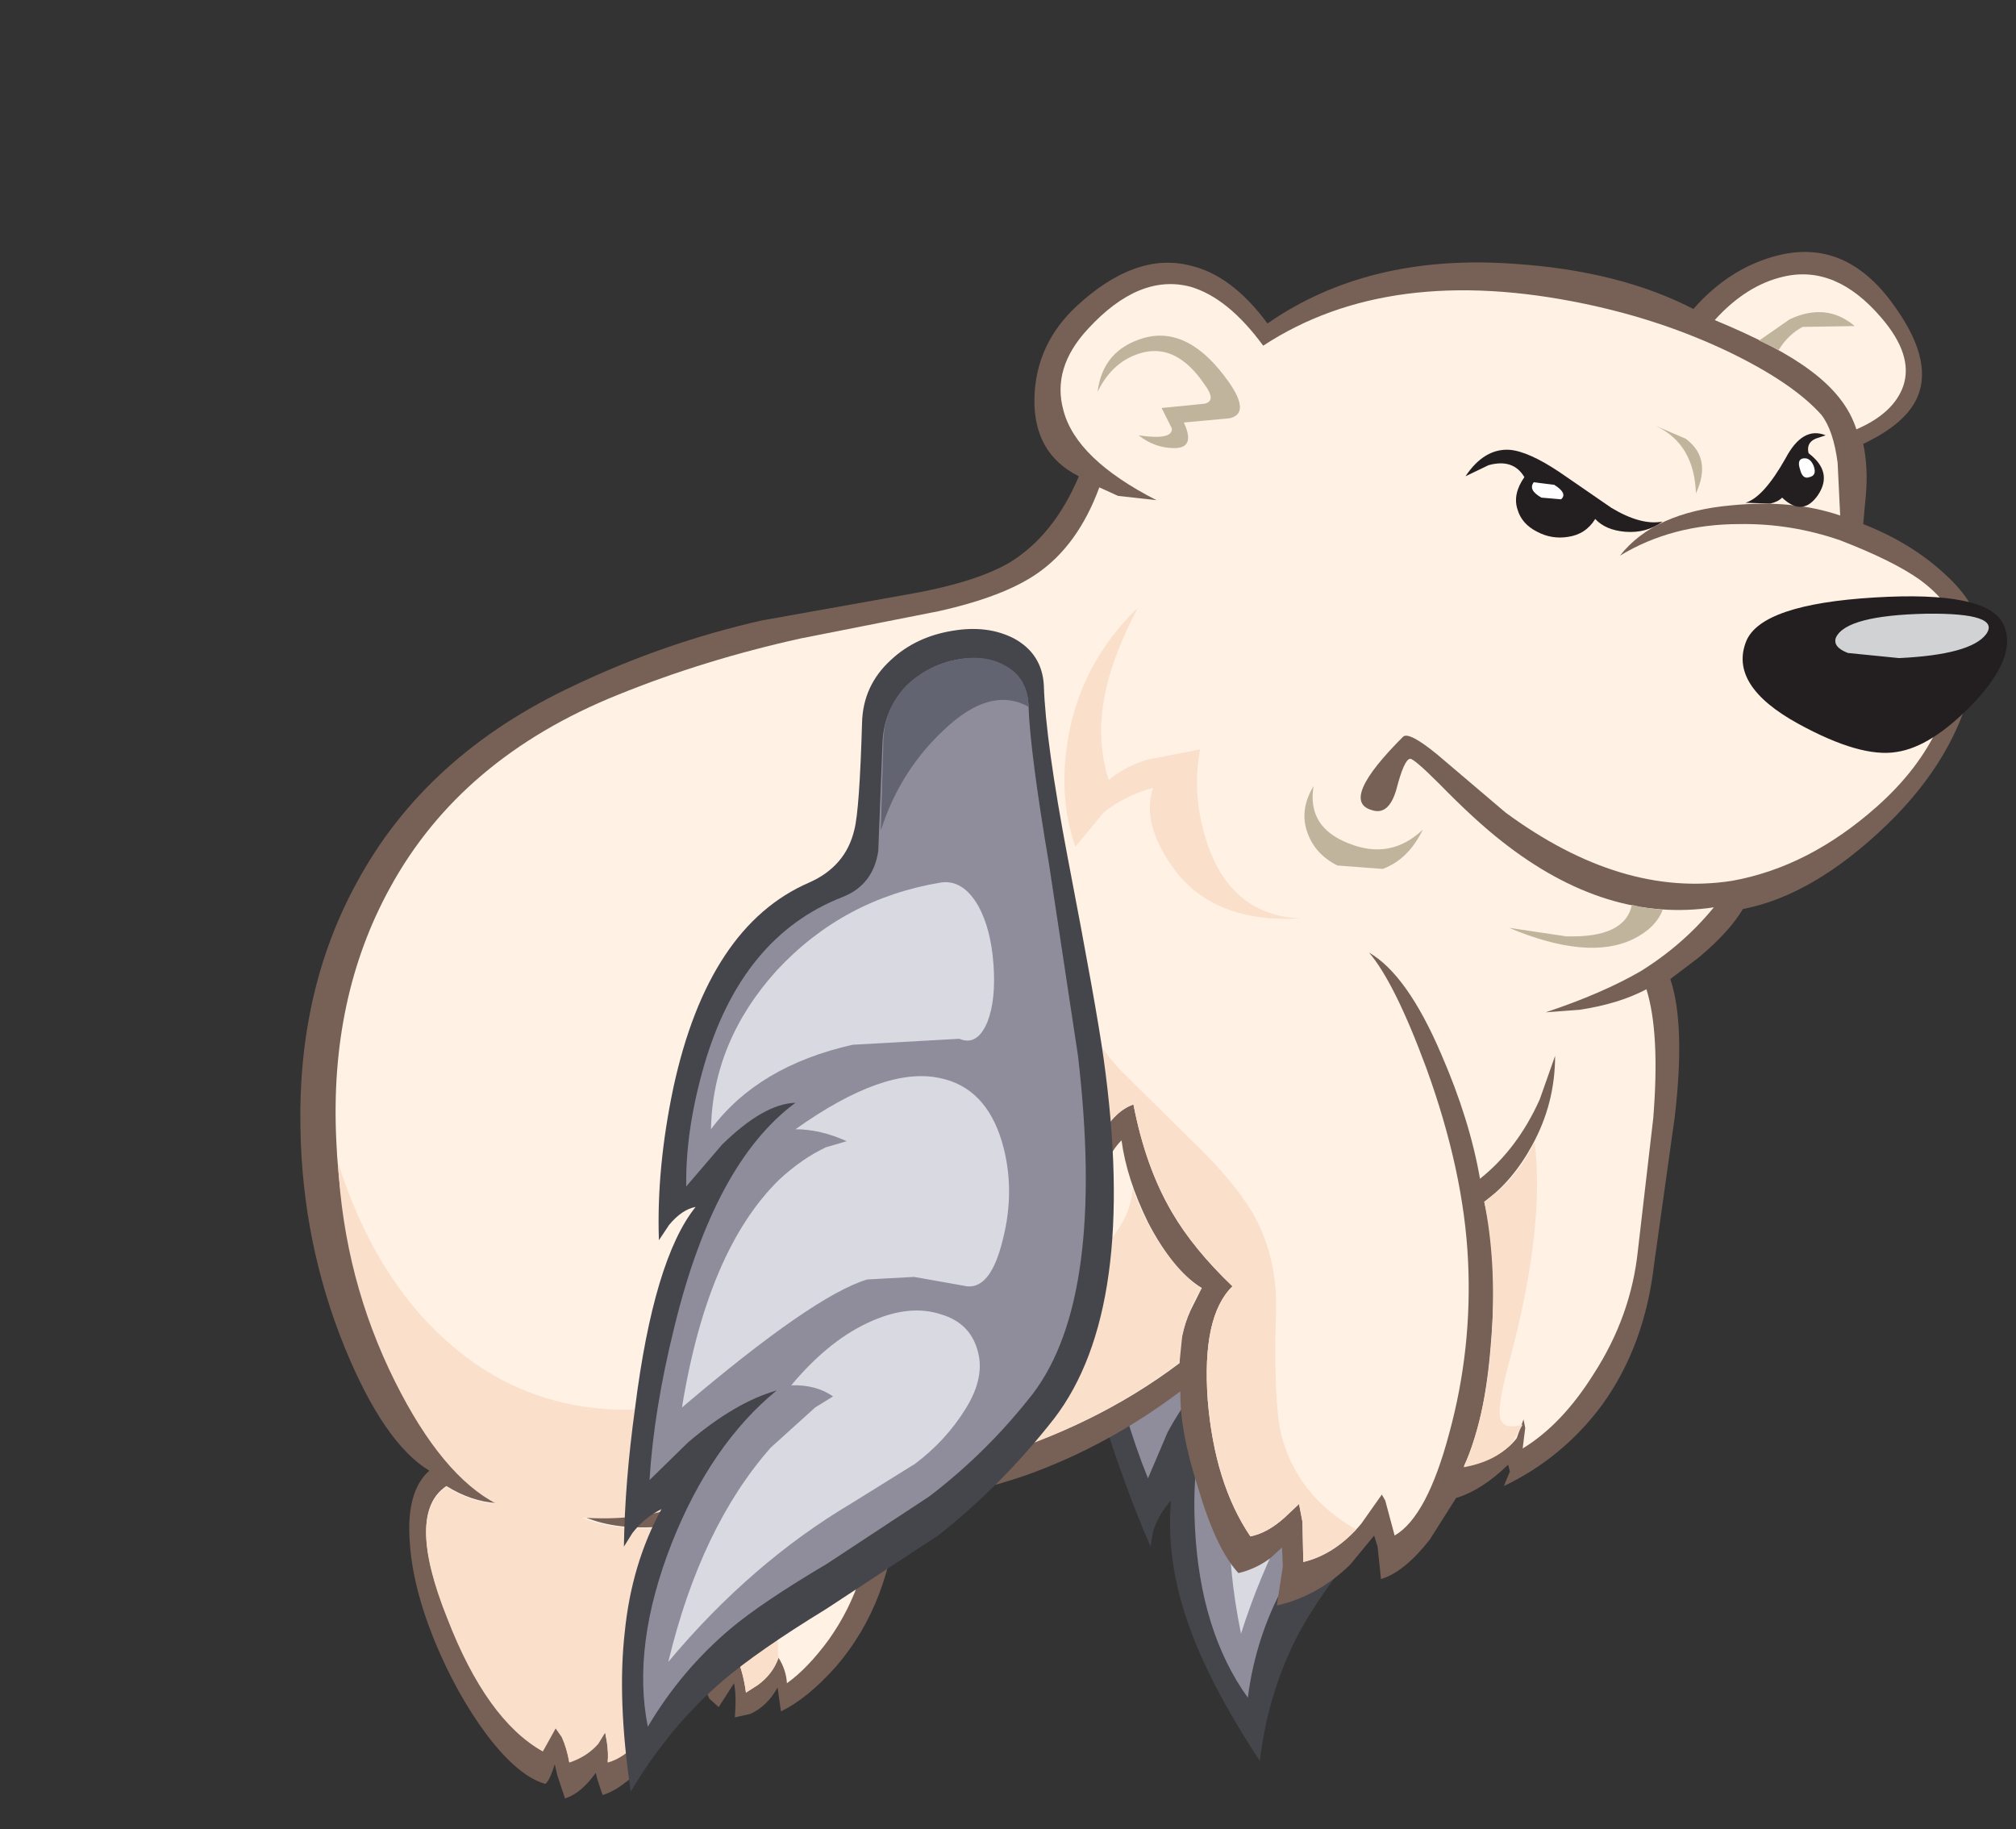 <?xml version="1.0" encoding="UTF-8" standalone="no"?>
<svg xmlns:ffdec="https://www.free-decompiler.com/flash" xmlns:xlink="http://www.w3.org/1999/xlink" ffdec:objectType="frame" height="107.15px" width="118.1px" xmlns="http://www.w3.org/2000/svg">
  <rect width="100%" height="100%" fill="#333333" stroke="none"/>
  <g transform="matrix(1.0, 0.0, 0.0, 1.0, 70.35, 55.15)">
    <use ffdec:characterId="110" height="90.6" transform="matrix(1.0, 0.0, 0.0, 1.0, -52.75, -40.4)" width="100.0" xlink:href="#shape0"/>
  </g>
  <defs>
    <g id="shape0" transform="matrix(1.0, 0.0, 0.0, 1.0, 52.75, 40.4)">
      <path d="M-0.9 -17.3 Q0.55 -14.45 4.6 -8.8 L11.5 0.9 Q19.5 13.3 17.55 20.6 16.35 25.05 14.05 28.9 L9.75 34.8 Q6.95 38.25 5.75 40.5 3.95 43.9 3.45 48.0 0.45 43.45 -0.8 39.8 -2.05 36.15 -1.75 32.75 -2.45 33.5 -2.8 34.55 L-2.95 35.45 Q-4.4 32.1 -5.7 28.0 -8.3 19.9 -7.3 16.4 -7.95 16.75 -8.3 17.85 L-8.5 18.8 Q-10.4 15.1 -11.4 10.6 -13.45 1.55 -8.95 -2.6 -7.3 -4.15 -7.7 -6.2 L-9.95 -11.9 Q-10.8 -13.9 -9.9 -15.75 -9.1 -17.45 -7.25 -18.4 -5.4 -19.4 -3.7 -19.15 -1.75 -18.9 -0.9 -17.3" fill="#45464b" fill-rule="evenodd" stroke="none"/>
      <path d="M-1.2 -15.9 Q0.0 -13.5 3.7 -8.15 L10.05 1.3 Q17.5 13.3 15.75 19.7 14.75 23.6 12.6 27.0 11.5 28.9 8.6 32.45 6.05 35.65 4.9 37.65 3.2 40.75 2.75 44.3 -0.05 40.4 -0.35 34.3 -0.65 28.45 1.65 24.45 -0.35 25.8 -1.95 28.75 L-3.1 31.45 Q-4.6 27.75 -5.55 23.0 -7.3 13.7 -4.35 9.1 -6.1 9.7 -7.35 12.65 L-8.3 15.45 Q-9.7 12.55 -10.25 8.9 -11.35 1.4 -6.8 -2.5 -5.35 -3.7 -5.9 -5.6 L-8.3 -11.35 Q-9.1 -13.05 -8.35 -14.65 -7.8 -16.1 -6.35 -16.95 -4.9 -17.75 -3.5 -17.55 -1.95 -17.35 -1.2 -15.9" fill="#8f8d9b" fill-rule="evenodd" stroke="none"/>
      <path d="M12.5 21.8 Q12.2 23.85 11.05 25.55 L8.5 28.85 Q4.5 33.8 2.35 40.55 0.8 32.95 2.75 27.5 3.35 25.8 4.15 24.55 L4.9 23.65 2.35 23.85 Q3.35 20.65 5.25 18.95 6.95 17.35 8.85 17.35 10.6 17.25 11.65 18.5 12.8 19.75 12.5 21.8" fill="#d8d9e1" fill-rule="evenodd" stroke="none"/>
      <path d="M-1.55 10.8 L-0.6 10.1 -3.65 10.5 Q-0.35 5.5 3.0 5.05 5.7 4.7 7.95 7.25 9.85 9.45 10.35 12.25 10.9 15.1 9.55 15.4 L6.45 15.9 Q4.95 16.15 3.9 16.95 1.35 18.75 -3.15 27.05 -5.6 18.35 -3.3 13.35 -2.6 11.8 -1.55 10.8" fill="#d8d9e1" fill-rule="evenodd" stroke="none"/>
      <path d="M3.05 2.65 Q1.1 2.6 -2.6 4.95 -7.25 7.85 -8.35 12.05 -10.35 7.5 -8.6 2.6 -6.7 -2.4 -1.75 -5.1 -0.6 -5.65 0.9 -4.6 2.15 -3.65 3.15 -1.8 4.2 -0.05 4.2 1.25 4.25 2.7 3.05 2.65" fill="#d8d9e1" fill-rule="evenodd" stroke="none"/>
      <path d="M-8.35 -14.7 Q-7.8 -16.1 -6.35 -16.95 -4.9 -17.8 -3.5 -17.6 -1.95 -17.4 -1.2 -15.95 L-1.2 -15.9 Q-3.8 -16.3 -5.3 -13.0 -6.7 -10.1 -6.3 -6.65 L-8.3 -11.35 Q-9.1 -13.05 -8.35 -14.7" fill="#636471" fill-rule="evenodd" stroke="none"/>
      <path d="M42.0 -31.95 Q41.35 -30.35 38.8 -29.15 39.1 -27.75 38.95 -26.1 L38.8 -24.45 Q41.6 -23.35 43.55 -21.55 45.6 -19.7 45.55 -18.05 45.4 -11.9 40.2 -6.85 35.9 -2.7 31.75 -1.9 30.95 -0.55 29.15 0.95 L27.5 2.2 Q28.4 4.9 27.75 10.35 L26.55 18.9 Q26.0 23.7 23.5 27.15 21.2 30.25 17.75 31.9 L18.1 31.05 18.0 30.65 Q16.45 32.15 14.95 32.6 L13.4 35.05 Q11.9 36.95 10.55 37.35 L10.35 35.45 10.15 34.8 8.75 36.5 Q6.85 38.35 4.45 38.9 L4.8 36.6 4.75 35.5 4.1 36.1 Q3.25 36.75 2.2 37.0 0.9 35.6 -0.15 32.05 -1.25 28.65 -1.2 26.35 -5.45 29.55 -10.2 31.25 -14.1 32.6 -17.75 32.85 -18.1 38.7 -21.4 42.5 -23.05 44.35 -24.6 45.1 L-24.8 43.7 Q-25.4 44.8 -26.4 45.25 L-27.3 45.45 Q-27.2 44.15 -27.35 43.45 L-28.25 44.85 -28.8 44.35 -29.4 43.05 Q-30.15 45.45 -32.05 47.65 -33.8 49.65 -35.05 50.0 L-35.35 49.1 -35.45 48.7 Q-36.3 49.9 -37.25 50.2 L-37.7 48.85 -37.85 48.2 Q-38.15 49.15 -38.4 49.35 -40.0 48.9 -41.85 46.45 -43.6 44.1 -44.9 40.95 -46.2 37.75 -46.35 35.1 -46.55 32.2 -45.2 31.0 -47.85 29.4 -50.15 23.8 -52.65 17.65 -52.75 10.9 -52.9 2.85 -49.45 -3.45 -45.4 -10.95 -36.7 -15.0 -31.45 -17.5 -25.75 -18.8 L-17.35 -20.3 Q-13.25 -21.0 -11.2 -22.2 -8.6 -23.8 -7.15 -27.25 -9.85 -28.6 -9.75 -31.9 -9.65 -35.0 -7.3 -37.2 -3.85 -40.4 -0.65 -39.6 1.8 -39.05 3.9 -36.2 9.8 -40.3 18.3 -39.7 24.5 -39.3 28.85 -37.05 31.0 -39.5 33.85 -40.2 37.75 -41.15 40.5 -37.4 42.9 -34.15 42.0 -31.95" fill="#776156" fill-rule="evenodd" stroke="none"/>
      <path d="M38.4 -30.0 Q37.8 -31.9 35.7 -33.45 33.85 -34.85 30.1 -36.4 31.95 -38.45 34.15 -38.95 37.2 -39.65 39.85 -36.55 41.75 -34.35 41.15 -32.55 40.6 -30.95 38.4 -30.0" fill="#fff1e4" fill-rule="evenodd" stroke="none"/>
      <path d="M-28.55 33.85 L-26.85 32.5 -22.1 33.05 -19.25 32.95 Q-19.35 37.45 -21.8 40.9 -23.05 42.6 -24.25 43.45 -24.3 42.65 -24.75 41.95 -25.1 42.9 -25.95 43.55 L-26.65 44.0 Q-26.8 42.85 -27.2 41.9 -27.65 42.85 -28.35 43.4 -28.6 43.5 -29.05 41.6 -28.35 39.3 -28.4 36.35 L-28.55 33.85" fill="#fff1e4" fill-rule="evenodd" stroke="none"/>
      <path d="M36.35 -30.85 Q37.05 -29.95 37.3 -28.05 L37.45 -24.95 Q34.7 -25.9 31.1 -25.55 26.55 -25.15 24.55 -22.6 27.6 -24.45 31.55 -24.45 34.55 -24.5 37.45 -23.5 40.55 -22.3 42.1 -21.2 44.15 -19.7 44.25 -18.05 44.5 -12.25 39.6 -7.9 35.6 -4.35 31.1 -3.55 24.65 -2.55 17.85 -7.55 L13.85 -10.95 Q12.2 -12.3 11.85 -12.0 8.1 -8.25 10.0 -7.7 11.0 -7.35 11.45 -8.9 11.9 -10.65 12.25 -10.7 12.45 -10.75 14.0 -9.2 16.05 -7.1 17.65 -5.85 23.75 -1.05 30.05 -2.0 28.25 0.2 25.75 1.75 23.5 3.05 20.2 4.15 L22.2 4.0 Q24.5 3.65 26.1 2.8 26.9 5.35 26.5 10.35 L25.6 18.1 Q25.2 21.95 23.0 25.35 21.15 28.3 18.85 29.7 L19.0 28.5 18.9 28.0 18.5 29.1 Q17.6 30.3 15.4 30.75 16.65 28.15 17.0 23.4 17.4 18.55 16.6 15.25 18.25 14.05 19.4 11.95 20.75 9.5 20.75 6.7 L19.85 9.25 Q18.55 12.15 16.35 13.9 15.75 10.45 14.1 6.65 12.1 1.95 9.85 0.65 11.35 2.4 13.2 7.4 15.4 13.45 15.65 18.7 15.9 23.85 14.55 28.8 13.25 33.7 11.35 34.8 L10.8 32.75 10.6 32.4 9.4 34.1 Q7.9 35.9 6.0 36.35 L5.95 34.0 5.75 32.95 4.9 33.75 Q3.9 34.65 2.9 34.85 0.8 31.75 0.4 26.85 0.05 21.95 1.85 20.2 -0.45 18.0 -1.7 15.85 -3.25 13.2 -3.95 9.55 -5.15 9.95 -6.05 11.75 -7.1 10.05 -6.85 8.35 -7.55 8.4 -8.35 9.1 -9.0 7.45 -8.8 5.05 -8.6 2.5 -7.6 1.25 -9.2 2.45 -9.65 5.9 -10.15 9.45 -8.85 11.65 L-8.4 10.3 Q-8.1 9.55 -7.65 9.4 -7.85 10.55 -7.3 12.1 -6.8 13.55 -5.9 14.5 -5.65 12.65 -4.65 11.65 -4.35 13.9 -3.1 16.45 -1.65 19.25 0.05 20.3 L-0.6 21.6 Q-1.3 23.15 -1.25 24.7 -6.35 28.55 -12.95 30.35 -19.45 32.1 -26.35 31.6 -22.65 29.0 -22.55 22.35 -22.45 16.5 -24.75 13.0 -22.5 21.2 -24.75 27.1 -27.45 34.3 -36.25 33.65 -34.5 34.45 -31.9 34.3 L-29.7 34.0 Q-29.15 39.3 -31.05 43.7 -32.75 47.5 -34.75 48.05 -34.7 47.5 -34.8 46.85 L-34.9 46.3 -35.3 46.95 Q-35.95 47.7 -37.0 48.05 -37.15 47.2 -37.45 46.5 L-37.8 46.0 -38.55 47.35 Q-41.85 45.55 -44.15 39.55 -46.6 33.5 -44.2 31.9 -42.75 32.8 -41.25 32.9 -44.5 31.2 -47.3 25.2 -50.35 18.8 -50.65 11.65 -51.05 3.3 -47.5 -3.15 -43.35 -10.75 -34.15 -14.45 -29.1 -16.5 -23.45 -17.75 L-15.35 -19.35 Q-11.55 -20.2 -9.6 -21.55 -7.2 -23.2 -5.95 -26.6 L-4.85 -26.1 -2.6 -25.85 Q-7.3 -28.25 -8.05 -31.1 -8.75 -33.6 -6.6 -35.9 -3.6 -39.15 -0.6 -38.35 1.6 -37.7 3.65 -34.9 11.05 -39.75 22.5 -37.35 27.05 -36.4 31.0 -34.5 34.7 -32.7 36.35 -30.85" fill="#fff1e4" fill-rule="evenodd" stroke="none"/>
      <path d="M27.05 -1.85 Q26.65 -0.8 25.35 -0.15 22.7 1.15 18.05 -0.8 L21.4 -0.3 Q24.85 -0.2 25.25 -2.15 L25.85 -2.0 27.05 -1.85" fill="#c1b49c" fill-rule="evenodd" stroke="none"/>
      <path d="M6.25 -6.35 Q5.75 -7.7 6.6 -9.1 6.2 -6.7 8.65 -5.75 11.1 -4.75 13.0 -6.55 12.15 -4.8 10.65 -4.25 L8.0 -4.45 Q6.7 -5.1 6.25 -6.35" fill="#c1b49c" fill-rule="evenodd" stroke="none"/>
      <path d="M36.0 -29.45 Q35.45 -29.2 35.6 -28.6 37.05 -27.5 36.15 -26.15 35.25 -24.85 34.05 -26.0 33.8 -25.75 33.35 -25.65 L31.9 -25.7 Q32.95 -26.0 34.25 -28.3 35.25 -30.2 36.6 -29.65 L36.0 -29.45" fill="#231f20" fill-rule="evenodd" stroke="none"/>
      <path d="M23.1 -24.75 Q22.55 -23.85 21.5 -23.7 20.55 -23.55 19.7 -24.0 18.8 -24.45 18.55 -25.3 18.25 -26.2 18.95 -27.2 18.3 -28.3 16.85 -27.9 L15.5 -27.25 Q16.6 -28.9 18.1 -28.8 19.2 -28.7 21.0 -27.5 L24.05 -25.4 Q25.8 -24.35 27.05 -24.6 26.1 -23.9 24.85 -24.0 23.7 -24.1 23.1 -24.75" fill="#231f20" fill-rule="evenodd" stroke="none"/>
      <path d="M20.7 -26.75 Q21.5 -26.25 21.1 -25.9 L19.95 -26.0 Q19.15 -26.45 19.5 -26.9 L20.7 -26.75" fill="#ffffff" fill-rule="evenodd" stroke="none"/>
      <path d="M35.1 -27.65 Q34.9 -28.25 35.3 -28.3 35.7 -28.35 35.9 -27.85 36.1 -27.3 35.65 -27.2 35.25 -27.05 35.1 -27.65" fill="#ffffff" fill-rule="evenodd" stroke="none"/>
      <path d="M29.0 -26.25 Q28.9 -29.15 26.65 -30.2 L28.4 -29.45 Q29.95 -28.3 29.0 -26.25" fill="#c1b49c" fill-rule="evenodd" stroke="none"/>
      <path d="M32.7 -35.2 L34.5 -36.45 Q36.65 -37.45 38.3 -36.05 L35.25 -36.0 Q34.4 -35.55 33.85 -34.65 L32.7 -35.2" fill="#c1b49c" fill-rule="evenodd" stroke="none"/>
      <path d="M-6.05 -32.2 Q-5.75 -34.65 -3.35 -35.35 -0.7 -36.1 1.65 -32.75 2.9 -30.95 1.7 -30.65 L-1.0 -30.4 Q-0.3 -28.9 -1.55 -28.9 -2.7 -28.9 -3.65 -29.65 -1.65 -29.35 -1.7 -30.05 L-2.3 -31.25 0.2 -31.5 Q0.95 -31.65 0.2 -32.65 -1.4 -35.0 -3.4 -34.5 -5.15 -34.05 -6.05 -32.2" fill="#c1b49c" fill-rule="evenodd" stroke="none"/>
      <path d="M-8.0 1.95 Q-7.1 4.85 -4.8 7.45 L-0.6 11.6 Q1.9 14.0 3.0 15.85 4.5 18.45 4.4 21.65 4.25 26.95 4.7 28.85 5.6 32.45 9.1 34.45 7.65 35.95 6.0 36.35 L5.95 34.0 5.75 32.95 4.9 33.75 Q3.9 34.65 2.9 34.85 0.8 31.75 0.4 26.85 0.05 21.95 1.85 20.2 -0.45 18.0 -1.7 15.85 -3.25 13.2 -3.95 9.55 -5.15 9.95 -6.05 11.75 -7.1 10.05 -6.85 8.35 -7.55 8.4 -8.35 9.1 -8.9 7.65 -8.85 5.55 -8.75 3.4 -8.0 1.95" fill="#fadfcb" fill-rule="evenodd" stroke="none"/>
      <path d="M19.55 11.75 Q20.15 16.65 18.2 24.1 17.45 26.85 17.5 27.6 17.5 28.7 18.85 28.3 L18.25 29.35 Q17.3 30.45 15.4 30.8 16.8 27.55 17.05 22.9 17.3 18.7 16.6 15.25 L17.6 14.45 Q18.8 13.3 19.55 11.75" fill="#fadfcb" fill-rule="evenodd" stroke="none"/>
      <path d="M-26.25 31.55 Q-23.35 29.3 -22.7 24.55 -18.4 25.75 -11.25 21.9 -4.15 18.1 -4.0 14.45 -3.4 16.2 -2.3 17.85 -1.05 19.7 0.05 20.3 -0.75 21.45 -1.1 23.15 L-1.25 24.65 Q-6.15 28.4 -12.55 30.3 -19.65 32.45 -26.25 31.55" fill="#fadfcb" fill-rule="evenodd" stroke="none"/>
      <path d="M-36.15 27.25 Q-32.1 27.85 -28.5 26.4 -25.05 25.0 -23.75 22.45 -24.2 27.8 -26.9 30.7 -30.15 34.15 -36.25 33.75 -34.5 34.5 -31.9 34.35 L-29.7 34.05 Q-29.15 39.35 -31.05 43.75 -32.75 47.55 -34.75 48.1 -34.7 47.55 -34.8 46.9 L-34.9 46.35 -35.3 47.0 Q-35.95 47.75 -37.0 48.1 -37.15 47.25 -37.45 46.6 L-37.8 46.1 -38.55 47.45 Q-41.85 45.6 -44.15 39.65 -46.6 33.55 -44.2 31.95 -42.75 32.85 -41.25 32.95 -44.45 31.3 -47.2 25.8 -50.2 19.8 -50.55 12.95 -48.45 19.55 -44.3 23.3 -40.75 26.55 -36.15 27.25" fill="#fadfcb" fill-rule="evenodd" stroke="none"/>
      <path d="M-28.55 33.85 L-26.85 32.5 -22.0 33.05 Q-23.4 34.05 -24.1 36.1 -24.95 38.45 -24.75 42.0 -25.1 42.95 -25.95 43.55 L-26.65 44.0 Q-26.8 42.85 -27.2 41.9 -27.65 42.85 -28.35 43.4 -28.6 43.5 -29.05 41.6 -28.35 39.3 -28.4 36.35 L-28.55 33.85" fill="#fadfcb" fill-rule="evenodd" stroke="none"/>
      <path d="M-7.35 -5.55 Q-8.35 -8.35 -7.8 -11.8 -7.05 -16.3 -3.7 -19.55 -5.1 -16.85 -5.55 -14.8 -6.2 -11.95 -5.4 -9.45 -4.55 -10.2 -3.15 -10.65 L-0.05 -11.25 Q-0.6 -8.25 0.55 -5.25 2.05 -1.5 5.85 -1.35 0.7 -1.05 -1.65 -4.35 -3.5 -6.95 -2.8 -9.0 -4.45 -8.55 -5.7 -7.55 L-7.35 -5.55" fill="#fadfcb" fill-rule="evenodd" stroke="none"/>
      <path d="M47.0 -18.6 Q47.9 -16.75 45.25 -13.95 42.8 -11.4 40.75 -11.1 38.65 -10.75 35.0 -12.75 30.9 -15.0 31.95 -17.6 32.85 -19.75 39.45 -20.15 46.05 -20.55 47.0 -18.6" fill="#231f20" fill-rule="evenodd" stroke="none"/>
      <path d="M42.5 -19.2 Q46.9 -19.25 46.0 -18.0 45.1 -16.8 40.9 -16.6 L37.9 -16.9 Q37.0 -17.25 37.2 -17.8 37.8 -19.1 42.5 -19.2" fill="#d0d2d3" fill-rule="evenodd" stroke="none"/>
      <path d="M-19.85 -12.8 Q-19.8 -15.0 -18.15 -16.5 -16.7 -17.85 -14.55 -18.2 -12.5 -18.55 -10.95 -17.75 -9.3 -16.85 -9.2 -15.0 -9.1 -11.75 -7.8 -4.9 -6.1 3.95 -5.7 6.85 -3.65 21.5 -8.6 27.95 -11.65 31.85 -15.4 34.8 L-21.95 39.1 Q-25.95 41.55 -28.0 43.3 -31.15 46.0 -33.4 49.8 -34.2 44.4 -33.75 40.45 -33.35 36.45 -31.6 33.25 -32.6 33.75 -33.3 34.65 L-33.8 35.45 Q-33.75 31.7 -33.15 27.35 -32.05 18.6 -29.6 15.55 -30.4 15.7 -31.15 16.6 L-31.75 17.5 Q-31.9 13.3 -30.9 8.55 -28.85 -0.9 -22.95 -3.45 -20.8 -4.4 -20.3 -6.55 -20.0 -7.7 -19.85 -12.8" fill="#45464b" fill-rule="evenodd" stroke="none"/>
      <path d="M-18.65 -11.7 Q-18.55 -13.6 -17.25 -14.95 -16.05 -16.15 -14.35 -16.5 -12.7 -16.8 -11.5 -16.15 -10.15 -15.4 -10.1 -13.8 -10.0 -11.05 -8.9 -4.55 L-7.2 6.7 Q-5.55 20.85 -9.85 26.5 -12.5 29.9 -15.9 32.5 L-21.9 36.45 Q-25.7 38.7 -27.55 40.25 -30.45 42.7 -32.4 46.0 -33.35 41.25 -31.0 35.25 -28.7 29.45 -24.85 26.3 -27.3 27.0 -30.05 29.35 L-32.3 31.55 Q-32.05 27.45 -30.85 22.6 -28.5 12.95 -23.75 9.45 -25.6 9.5 -28.05 11.9 L-30.15 14.35 Q-30.2 11.05 -29.1 7.25 -26.9 -0.3 -21.0 -2.6 -19.2 -3.3 -18.9 -5.3 L-18.65 -11.7" fill="#8f8d9b" fill-rule="evenodd" stroke="none"/>
      <path d="M-13.8 27.4 Q-14.95 29.25 -16.75 30.6 L-20.45 32.9 Q-26.35 36.4 -31.2 42.2 -29.3 34.3 -25.2 29.65 L-22.6 27.3 -21.55 26.65 Q-22.55 25.95 -24.0 26.0 -21.7 23.25 -19.2 22.2 -17.0 21.25 -15.2 21.85 -13.55 22.35 -13.1 23.9 -12.6 25.5 -13.8 27.4" fill="#d8d9e1" fill-rule="evenodd" stroke="none"/>
      <path d="M-13.7 20.2 L-16.8 19.65 -19.55 19.8 Q-22.7 20.75 -30.4 27.3 -28.9 18.05 -24.7 13.95 -23.35 12.7 -21.95 12.05 L-20.75 11.7 Q-22.3 11.0 -23.75 11.0 -18.55 7.3 -15.3 8.0 -12.6 8.55 -11.65 11.75 -10.85 14.5 -11.6 17.45 -12.3 20.35 -13.7 20.2" fill="#d8d9e1" fill-rule="evenodd" stroke="none"/>
      <path d="M-14.15 5.7 L-20.4 6.05 Q-25.95 7.3 -28.7 11.0 -28.6 5.85 -24.85 1.7 -20.95 -2.5 -15.25 -3.45 -13.95 -3.65 -13.05 -2.1 -12.3 -0.75 -12.15 1.35 -12.0 3.4 -12.5 4.7 -13.1 6.15 -14.15 5.7" fill="#d8d9e1" fill-rule="evenodd" stroke="none"/>
      <path d="M-18.75 -6.5 L-18.6 -11.75 Q-18.55 -13.65 -17.25 -15.0 -16.05 -16.15 -14.35 -16.5 -12.65 -16.85 -11.45 -16.15 -10.15 -15.45 -10.1 -13.8 L-10.1 -13.75 Q-12.35 -15.0 -15.1 -12.35 -17.65 -9.95 -18.75 -6.5" fill="#636471" fill-rule="evenodd" stroke="none"/>
    </g>
  </defs>
</svg>
